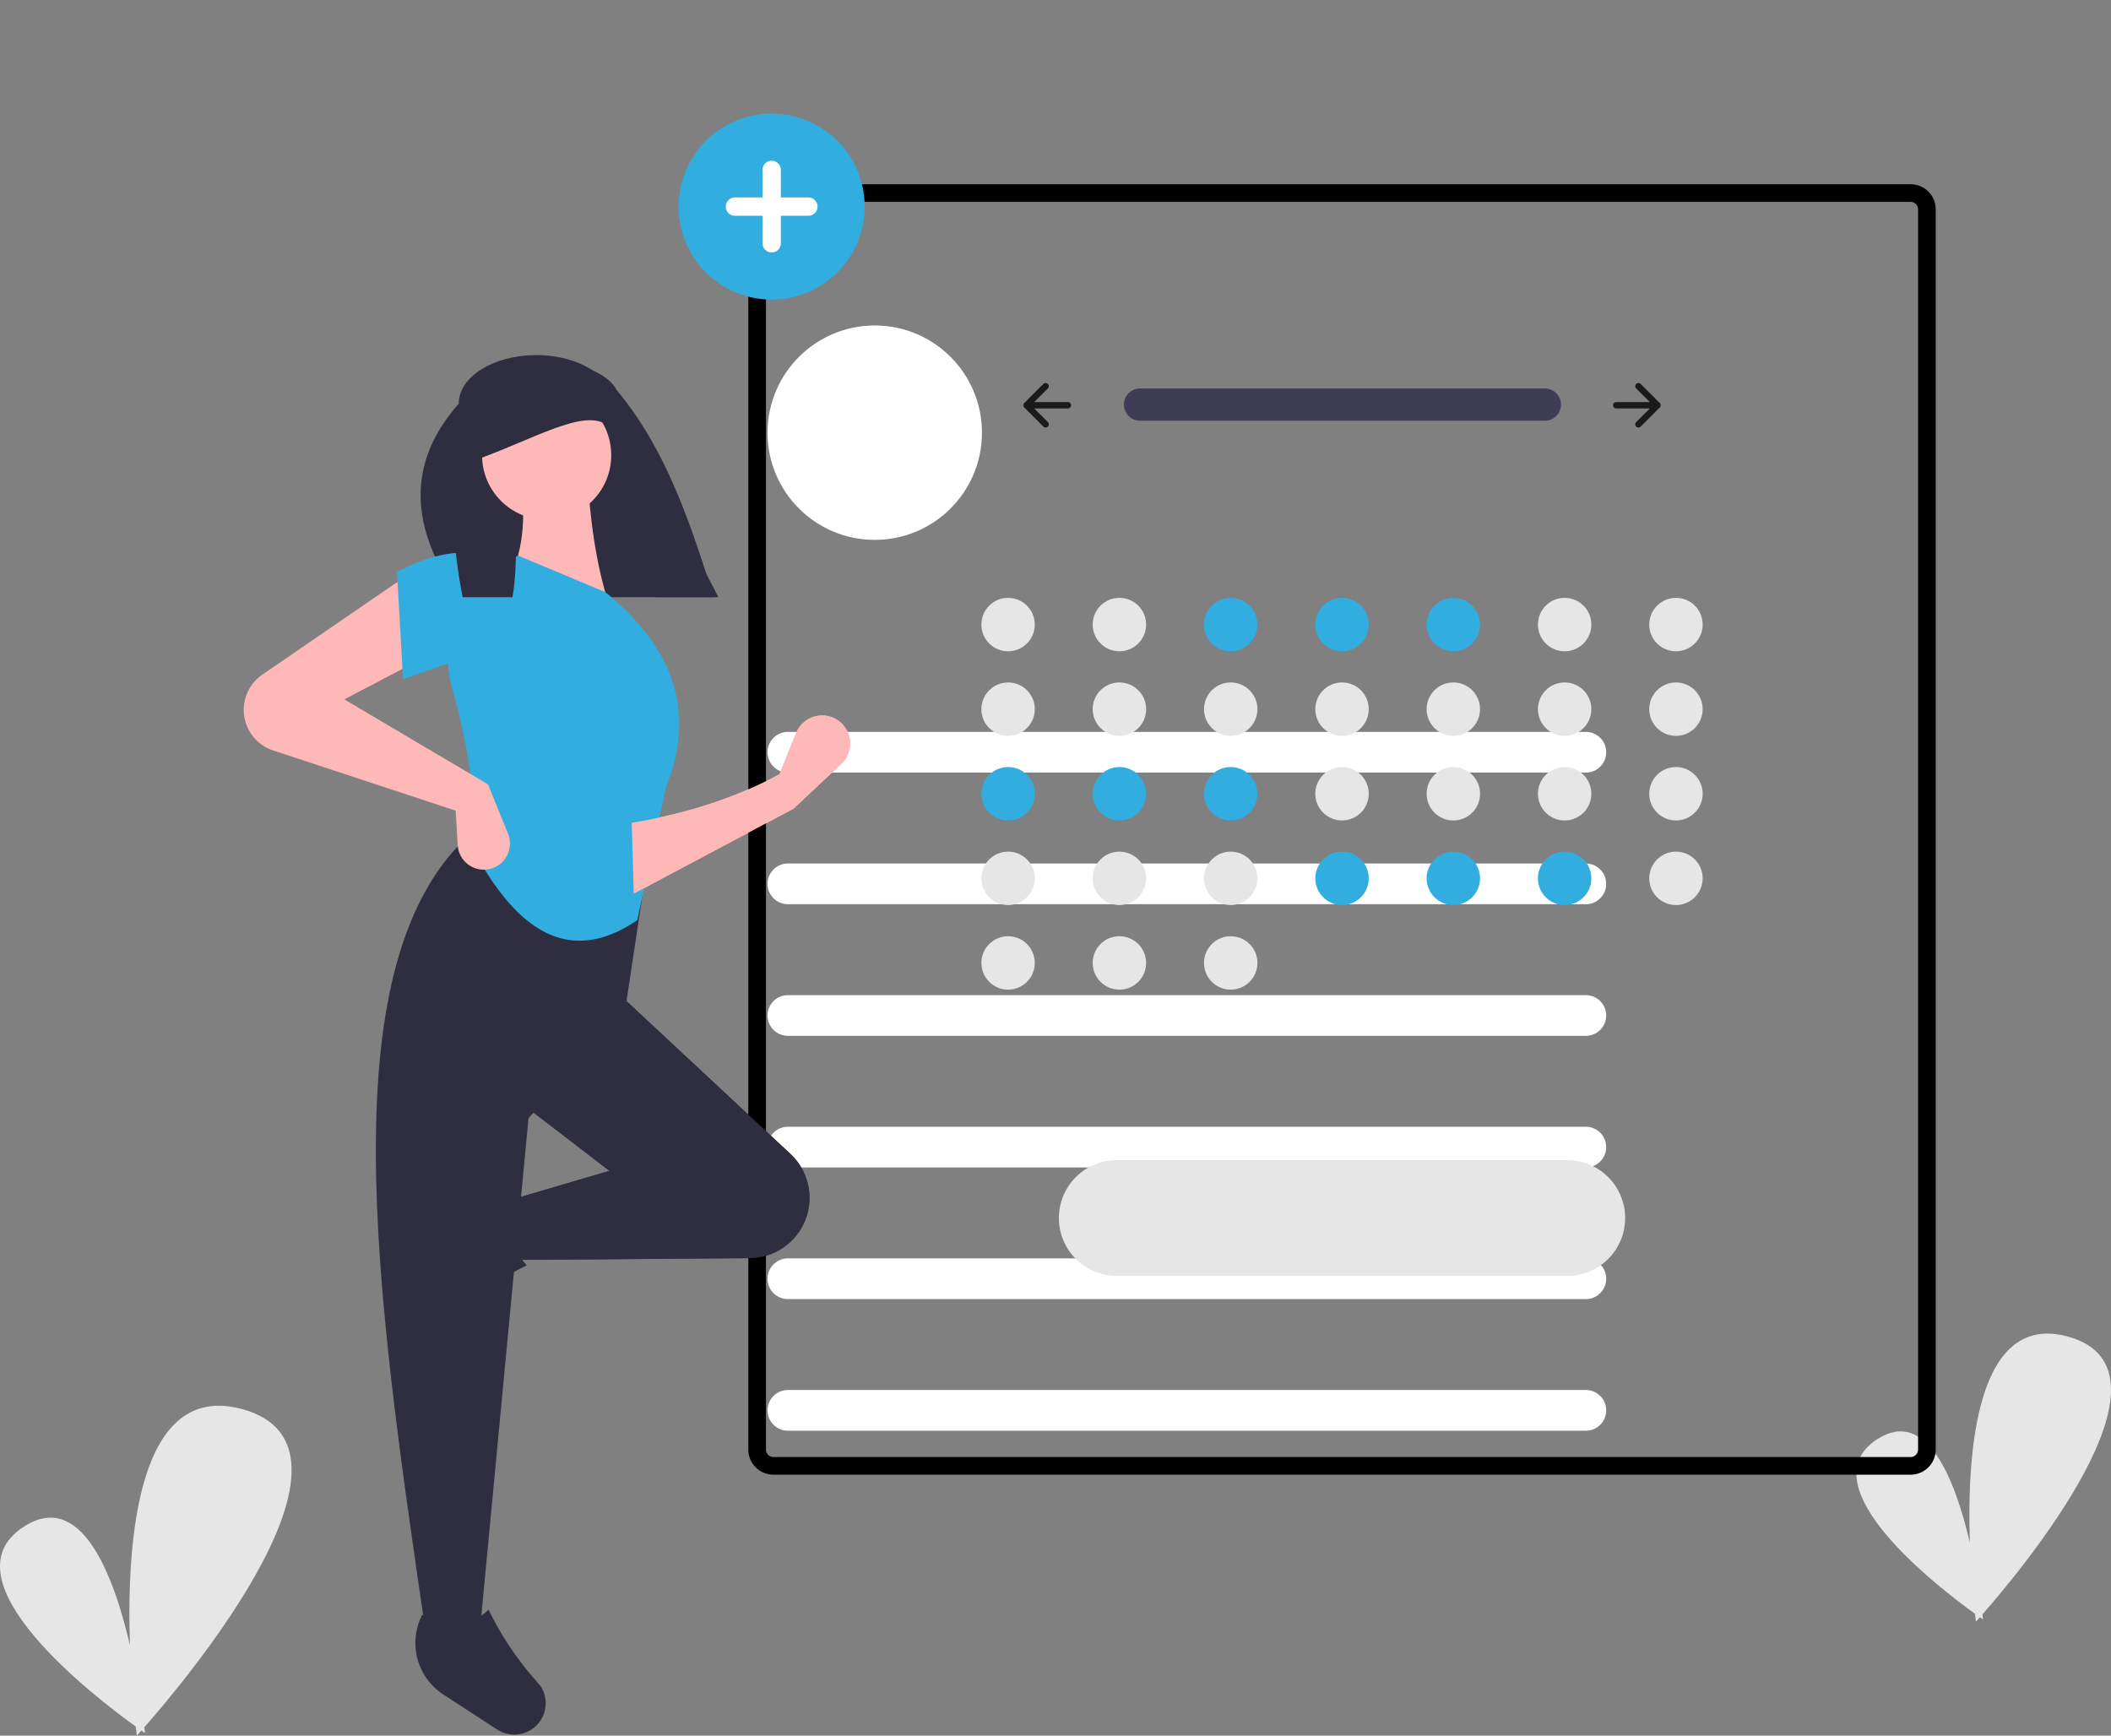 <?xml version="1.0" encoding="UTF-8" standalone="no"?>
<svg
   xmlns:osb="http://www.openswatchbook.org/uri/2009/osb"
   xmlns:dc="http://purl.org/dc/elements/1.1/"
   xmlns:cc="http://creativecommons.org/ns#"
   xmlns:rdf="http://www.w3.org/1999/02/22-rdf-syntax-ns#"
   xmlns:svg="http://www.w3.org/2000/svg"
   xmlns="http://www.w3.org/2000/svg"
   xmlns:xlink="http://www.w3.org/1999/xlink"
   xmlns:sodipodi="http://sodipodi.sourceforge.net/DTD/sodipodi-0.dtd"
   xmlns:inkscape="http://www.inkscape.org/namespaces/inkscape"
   id="a6165653-2719-4fed-8ed9-8fe7d02b0919"
   width="777.805"
   height="639.552"
   viewBox="0 0 777.805 639.552"
   version="1.1"
   sodipodi:docname="draw-health2.svg"
   inkscape:version="1.0.2 (e86c8708, 2021-01-15)">
  <rect x="0" y="0" width="777.805" height="639.552" fill="#808080" stroke="none"/>
  <defs
     id="defs920">
    <linearGradient
       inkscape:collect="always"
       id="linearGradient2992">
      <stop
         style="stop-color:#ffffff;stop-opacity:1;"
         offset="0"
         id="stop2988" />
      <stop
         style="stop-color:#ffffff;stop-opacity:0;"
         offset="1"
         id="stop2990" />
    </linearGradient>
    <linearGradient
       id="linearGradient2961"
       osb:paint="solid">
      <stop
         style="stop-color:#ffffff;stop-opacity:1;"
         offset="0"
         id="stop2959" />
    </linearGradient>
    <linearGradient
       inkscape:collect="always"
       id="linearGradient1009"
       osb:paint="gradient">
      <stop
         style="stop-color:#0f0000;stop-opacity:0.953;"
         offset="0"
         id="stop1005" />
      <stop
         style="stop-color:#ffffff;stop-opacity:0;"
         offset="1"
         id="stop1007" />
    </linearGradient>
    <linearGradient
       inkscape:collect="always"
       xlink:href="#linearGradient2992"
       id="linearGradient2994"
       x1="277.473"
       y1="305.633"
       x2="711.473"
       y2="305.633"
       gradientUnits="userSpaceOnUse" />
  </defs>
  <sodipodi:namedview
     pagecolor="#ffffff"
     bordercolor="#666666"
     borderopacity="1"
     objecttolerance="10"
     gridtolerance="10"
     guidetolerance="10"
     inkscape:pageopacity="0"
     inkscape:pageshadow="2"
     inkscape:window-width="1680"
     inkscape:window-height="997"
     id="namedview918"
     showgrid="false"
     inkscape:zoom="0.72173602"
     inkscape:cx="338.24765"
     inkscape:cy="520.10276"
     inkscape:window-x="0"
     inkscape:window-y="25"
     inkscape:window-maximized="1"
     inkscape:current-layer="a6165653-2719-4fed-8ed9-8fe7d02b0919"
     inkscape:document-rotation="0" />
  <path
     d="M941.532,725.07c13.358-15.199,76.265-90.009,31.554-102.342-33.581-9.263-37.322,41.699-36.195,75.899-5.377-23.042-15.813-49.958-34.148-38.082-26.424,17.115,23.088,54.992,36.022,64.29.212,1.891.352,2.942.352,2.942s.53-.578,1.476-1.643c.739.517,1.15.795,1.15.795S941.675,726.258,941.532,725.07Z"
     transform="translate(-211.097 -130.224)"
     fill="#e6e6e6"
     id="path861" />
  <path
     d="M264.281,766.677c15.3-17.408,87.349-103.092,36.14-117.217-38.461-10.609-42.746,47.76-41.456,86.93-6.159-26.39-18.111-57.219-39.111-43.617-30.264,19.603,26.444,62.984,41.257,73.634.243,2.166.404,3.369.404,3.369s.608-.663,1.691-1.882c.846.593,1.317.911,1.317.911S264.445,768.037,264.281,766.677Z"
     transform="translate(-211.097 -130.224)"
     fill="#e6e6e6"
     id="path863" />
  <path
     d="M795.403,414.903h-294a7.5,7.5,0,0,1,0-15h294a7.5,7.5,0,0,1,0,15Z"
     transform="translate(-211.097 -130.224)"
     fill="#fff"
     id="path867" />
  <path
     d="M795.403,463.403h-294a7.5,7.5,0,0,1,0-15h294a7.5,7.5,0,0,1,0,15Z"
     transform="translate(-211.097 -130.224)"
     fill="#fff"
     id="path873" />
  <path
     d="M795.403,511.903h-294a7.5,7.5,0,0,1,0-15h294a7.5,7.5,0,0,1,0,15Z"
     transform="translate(-211.097 -130.224)"
     fill="#fff"
     id="path875" />
  <path
     d="M795.403,560.403h-294a7.5,7.5,0,0,1,0-15h294a7.5,7.5,0,0,1,0,15Z"
     transform="translate(-211.097 -130.224)"
     fill="#fff"
     id="path877" />
  <path
     d="M795.403,608.903h-294a7.5,7.5,0,0,1,0-15h294a7.5,7.5,0,0,1,0,15Z"
     transform="translate(-211.097 -130.224)"
     fill="#fff"
     id="path879" />
  <path
     d="M795.403,657.403h-294a7.5,7.5,0,0,1,0-15h294a7.5,7.5,0,0,1,0,15Z"
     transform="translate(-211.097 -130.224)"
     fill="#fff"
     id="path881" />
  <circle
     cx="322.305"
     cy="159.429"
     r="39.5"
     fill="#fff"
     id="circle883" />
  <path
     d="M503.507,428.188l-58.903,31.316-.746-26.096c19.226-3.209,37.517-8.797,54.429-17.895l6.16-15.22a10.318,10.318,0,0,1,17.536-2.678l0,0a10.318,10.318,0,0,1-.908,14.069Z"
     transform="translate(-211.097 -130.224)"
     fill="#ffb8b8"
     id="path887" />
  <path
     d="M359.583,608.993v0a11.574,11.574,0,0,1,1.469-9.363L373.992,579.772a22.612,22.612,0,0,1,29.335-7.739h0c-5.438,9.256-4.68,17.377,1.878,24.434A117.631,117.631,0,0,0,377.269,615.511,11.574,11.574,0,0,1,359.583,608.993Z"
     transform="translate(-211.097 -130.224)"
     fill="#2f2e41"
     id="path889" />
  <path
     d="M506.19,583.029l0,0a22.203,22.203,0,0,1-18.871,10.779l-85.96.651-3.728-21.623,38.026-11.184-32.061-24.605,35.044-41.008L502.289,555.363A22.203,22.203,0,0,1,506.19,583.029Z"
     transform="translate(-211.097 -130.224)"
     fill="#2f2e41"
     id="path891" />
  <path
     d="M387.938,730.905H367.806C349.731,607.008,331.333,482.763,385.701,436.39l64.122,10.439-8.202,54.429-35.789,41.008Z"
     transform="translate(-211.097 -130.224)"
     fill="#2f2e41"
     id="path893" />
  <path
     d="M403.634,768.972h0a11.574,11.574,0,0,1-9.363-1.469L374.413,754.565a22.612,22.612,0,0,1-7.741-29.335v0c9.257,5.437,17.377,4.679,24.434-1.88a117.63,117.63,0,0,0,19.047,27.935A11.574,11.574,0,0,1,403.634,768.972Z"
     transform="translate(-211.097 -130.224)"
     fill="#2f2e41"
     id="path895" />
  <path
     d="M475.811,350.278H380.109c-17.674-25.003-19.748-48.913,0-71.294,0-9.896,12.783-17.919,28.551-17.919h0c12.352,0,23.303,4.985,27.139,12.354Z"
     transform="translate(-211.097 -130.224)"
     fill="#2f2e41"
     id="path897" />
  <path
     d="M435.657,353.627l-37.28-8.947c6.192-12.674,6.702-26.776,3.728-41.754l25.351-.746C428.249,320.806,430.653,338.207,435.657,353.627Z"
     transform="translate(-211.097 -130.224)"
     fill="#ffb8b8"
     id="path899" />
  <path
     d="M445.903,469.278c-27.139,18.493-46.314.633-60.947-26.923,2.033-16.862-1.259-37.041-7.357-58.966a40.138,40.138,0,0,1,24.506-48.401l0,0,32.061,13.421c27.224,22.19,32.582,46.227,22.368,71.578Z"
     transform="translate(-211.097 -130.224)"
     fill="#31ade0"
     id="path901" />
  <path
     d="M367.806,372.268l-29.824,15.658,52.938,31.316,7.366,18.17a9.637,9.637,0,0,1-5.789,12.731h0a9.637,9.637,0,0,1-12.762-8.544l-.745-12.663-67.284-22.204a15.733,15.733,0,0,1-9.873-9.611v0a15.733,15.733,0,0,1,5.903-18.303l54.105-37.118Z"
     transform="translate(-211.097 -130.224)"
     fill="#ffb8b8"
     id="path903" />
  <path
     d="M397.631,375.25c-12.439-5.451-23.749.47-38.026,5.219l-2.237-39.517c14.176-7.556,27.692-9.593,40.263-3.728Z"
     transform="translate(-211.097 -130.224)"
     fill="#31ade0"
     id="path905" />
  <path
     d="M474.056,350.278H452.947c-13.138-24.236-12.541-67.056-40.777-57.512-18.141-10.767-7.732,31.484-12.243,57.512h-18.357c-4.988-25.43-5.057-50.913.811-71.635a9.655,9.655,0,0,1,3.512-7.059,19.952,19.952,0,0,1,2.945-2.238c6.487-4.087,10.843-6.414,20.32-6.414a57.204,57.204,0,0,1,15.688,2.157c.664.194,1.32.403,1.953.621.872.299,1.715.626,2.52.977,4.146,1.783,7.404,4.196,8.947,7.216C456.131,295.208,465.25,322.089,474.056,350.278Z"
     transform="translate(-211.097 -130.224)"
     fill="#2f2e41"
     id="path907" />
  <circle
     cx="201.413"
     cy="167.729"
     r="23.802"
     fill="#ffb8b8"
     id="circle909" />
  <path
     d="M436.652,288.772c-7.161-9.76-25.835,1.883-48.284,10.201V275.851c18.467-8.13,29.236-10.475,41.484-2.04Z"
     transform="translate(-211.097 -130.224)"
     fill="#2f2e41"
     id="path911" />
  <path
     d="m 703.973,541.633 h -419 a 7.508,7.508 0 0 1 -7.5,-7.5 V 77.133 a 7.508,7.508 0 0 1 7.5,-7.5 h 419 a 7.508,7.508 0 0 1 7.5,7.5 V 534.133 a 7.508,7.508 0 0 1 -7.5,7.5 z m -419,-469 a 4.505,4.505 0 0 0 -4.5,4.5 V 534.133 a 4.505,4.505 0 0 0 4.5,4.5 h 419 a 4.505,4.505 0 0 0 4.5,-4.5 V 77.133 a 4.505,4.505 0 0 0 -4.5,-4.5 z"
     fill="#e6e6e6"
     id="path38"
     style="opacity:1;mix-blend-mode:normal;fill:url(#linearGradient2994);fill-opacity:1;fill-rule:nonzero;stroke:#000000;stroke-opacity:1;stroke-linejoin:round;stroke-width:3.5;stroke-miterlimit:4;stroke-dasharray:none" />
  <circle
     cx="371.435"
     cy="230.136"
     r="9.843"
     fill="#e6e6e6"
     id="circle40" />
  <circle
     cx="412.448"
     cy="230.136"
     r="9.843"
     fill="#e6e6e6"
     id="circle42" />
  <circle
     cx="453.46"
     cy="230.136"
     r="9.843"
     fill="#31ade0"
     id="circle44" />
  <circle
     cx="494.473"
     cy="230.136"
     r="9.843"
     fill="#31ade0"
     id="circle46" />
  <circle
     cx="535.485"
     cy="230.136"
     r="9.843"
     fill="#31ade0"
     id="circle48" />
  <circle
     cx="576.498"
     cy="230.136"
     r="9.843"
     fill="#e6e6e6"
     id="circle50" />
  <circle
     cx="617.511"
     cy="230.136"
     r="9.843"
     fill="#e6e6e6"
     id="circle52" />
  <circle
     cx="371.435"
     cy="261.306"
     r="9.843"
     fill="#e6e6e6"
     id="circle54" />
  <circle
     cx="412.448"
     cy="261.306"
     r="9.843"
     fill="#e6e6e6"
     id="circle56" />
  <circle
     cx="453.46"
     cy="261.306"
     r="9.843"
     fill="#e6e6e6"
     id="circle58" />
  <circle
     cx="494.473"
     cy="261.306"
     r="9.843"
     fill="#e6e6e6"
     id="circle60" />
  <circle
     cx="535.485"
     cy="261.306"
     r="9.843"
     fill="#e6e6e6"
     id="circle62" />
  <circle
     cx="576.498"
     cy="261.306"
     r="9.843"
     fill="#e6e6e6"
     id="circle64" />
  <circle
     cx="617.511"
     cy="261.306"
     r="9.843"
     fill="#e6e6e6"
     id="circle66" />
  <circle
     cx="371.435"
     cy="292.475"
     r="9.843"
     fill="#31ade0"
     id="circle68" />
  <circle
     cx="412.448"
     cy="292.475"
     r="9.843"
     fill="#31ade0"
     id="circle70" />
  <circle
     cx="453.46"
     cy="292.475"
     r="9.843"
     fill="#31ade0"
     id="circle72" />
  <circle
     cx="494.473"
     cy="292.475"
     r="9.843"
     fill="#e6e6e6"
     id="circle74" />
  <circle
     cx="535.485"
     cy="292.475"
     r="9.843"
     fill="#e6e6e6"
     id="circle76" />
  <circle
     cx="576.498"
     cy="292.475"
     r="9.843"
     fill="#e6e6e6"
     id="circle78" />
  <circle
     cx="617.511"
     cy="292.475"
     r="9.843"
     fill="#e6e6e6"
     id="circle80" />
  <circle
     cx="371.435"
     cy="323.645"
     r="9.843"
     fill="#e6e6e6"
     id="circle82" />
  <circle
     cx="412.448"
     cy="323.645"
     r="9.843"
     fill="#e6e6e6"
     id="circle84" />
  <circle
     cx="371.435"
     cy="354.815"
     r="9.843"
     fill="#e6e6e6"
     id="circle86" />
  <circle
     cx="412.448"
     cy="354.815"
     r="9.843"
     fill="#e6e6e6"
     id="circle88" />
  <circle
     cx="453.46"
     cy="354.815"
     r="9.843"
     fill="#e6e6e6"
     id="circle90" />
  <circle
     cx="453.46"
     cy="323.645"
     r="9.843"
     fill="#e6e6e6"
     id="circle92" />
  <circle
     cx="494.473"
     cy="323.645"
     r="9.843"
     fill="#31ade0"
     id="circle94" />
  <circle
     cx="535.485"
     cy="323.645"
     r="9.843"
     fill="#31ade0"
     id="circle96" />
  <circle
     cx="576.498"
     cy="323.645"
     r="9.843"
     fill="#31ade0"
     id="circle98" />
  <circle
     cx="617.511"
     cy="323.645"
     r="9.843"
     fill="#e6e6e6"
     id="circle100" />
  <path
     id="a332a05d-d774-4fd2-8531-ab97682a63e9"
     data-name="Path 40"
     d="m 419.962,143.132 a 5.947,5.947 0 0 0 0,11.892 h 149.086 a 5.947,5.947 0 1 0 0.195,-11.892 q -0.098,-0.002 -0.195,0 z"
     fill="#3f3d56" />
  <path
     d="m 602.856,141.476 a 1.17,1.17 0 0 0 0,1.655 l 5.023,5.023 h -12.386 a 1.17,1.17 0 0 0 0,2.34 h 12.386 l -5.023,5.023 a 1.17,1.17 0 1 0 1.655,1.655 l 7.02,-7.02 a 1.17,1.17 0 0 0 0,-1.655 l -7.02,-7.02 a 1.17,1.17 0 0 0 -1.655,0 z"
     fill="#e6e6e6"
     id="path103"
     style="fill:#1a1a1a" />
  <path
     d="m 386.089,141.476 a 1.17,1.17 0 0 1 0,1.655 l -5.023,5.023 h 12.386 a 1.17,1.17 0 1 1 0,2.34 h -12.386 l 5.023,5.023 a 1.17,1.17 0 0 1 -1.655,1.655 l -7.02,-7.02 a 1.17,1.17 0 0 1 0,-1.655 l 7.02,-7.02 a 1.17,1.17 0 0 1 1.655,0 z"
     fill="#e6e6e6"
     id="path105"
     style="fill:#1a1a1a" />
  <path
     d="m 411.627,427.48 a 21.327,21.327 0 1 0 0,42.653 h 165.691 a 21.327,21.327 0 1 0 0,-42.653 z"
     fill="#e6e6e6"
     id="path107" />
  <path
     d="M 284.32,110.398 A 34.272,34.272 0 1 1 318.592,76.126 34.311,34.311 0 0 1 284.32,110.398 Z"
     fill="#31ade0"
     id="path109" />
  <path
     d="m 297.843,72.745 h -10.142 v -10.142 a 3.381,3.381 0 1 0 -6.762,0 v 10.142 h -10.142 a 3.381,3.381 0 0 0 0,6.762 h 10.142 v 10.142 a 3.381,3.381 0 0 0 6.762,0 v -10.142 h 10.142 a 3.381,3.381 0 1 0 0,-6.762 z"
     fill="#ffffff"
     id="path111" />
  <use
     x="0"
     y="0"
     xlink:href="#path887"
     id="use1092" />
  <use
     x="0"
     y="0"
     xlink:href="#path891"
     id="use1094" />
</svg>
